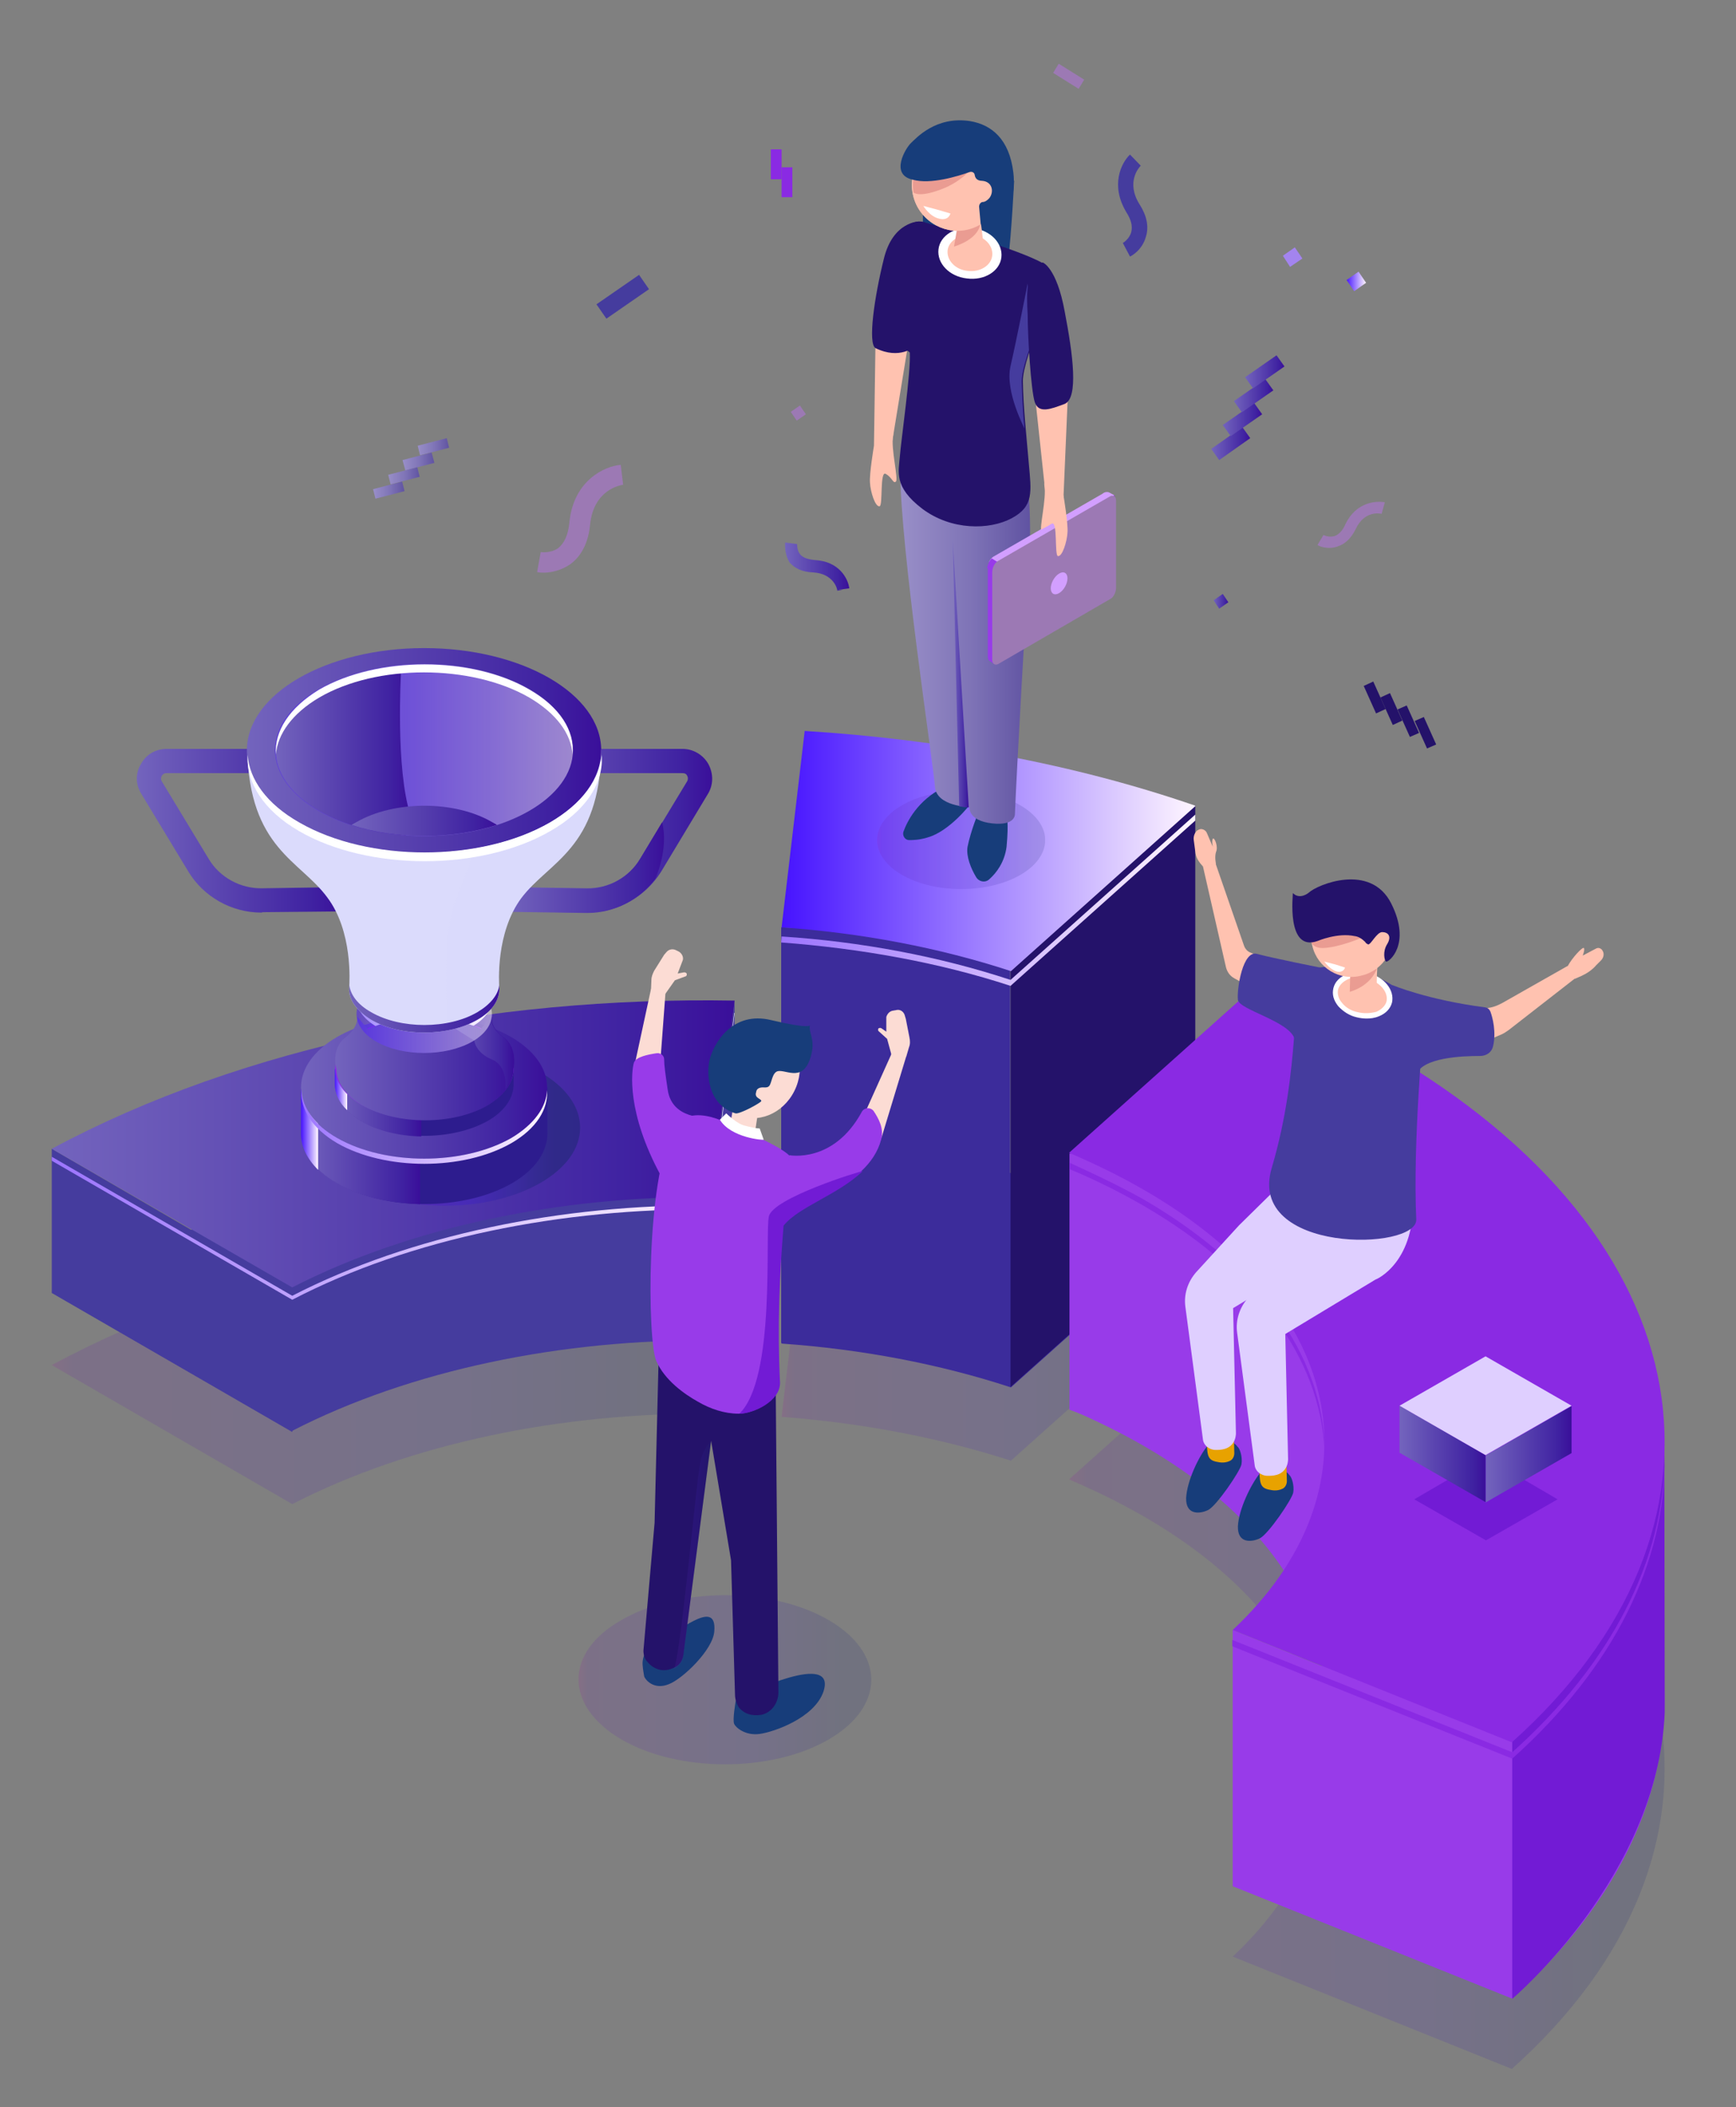 <svg width="436" height="529" viewBox="0 0 436 529" fill="none" xmlns="http://www.w3.org/2000/svg">
<rect x="0" y="0" width="436" height="529" fill="#808080" stroke="none"/>
<g clip-path="url(#clip0)">
<path opacity="0.16" d="M196.3 355.7L202.1 306.4C236.2 308.5 269.9 314.7 300.3 325.2L253.9 366.7C235.9 360.9 216.3 357.2 196.3 355.7Z" fill="url(#paint0_linear)"/>
<path d="M196.3 337.3L202.1 288C236.2 290.1 269.9 296.3 300.3 306.8L253.9 348.3C235.9 342.4 216.3 338.7 196.3 337.3Z" fill="#3C2C9B"/>
<path d="M196.3 232.8L252.7 235.3L253.7 243.7V348.1L209.8 331.6L196.2 337.2V232.8H196.3Z" fill="#3C2C9B"/>
<path d="M300.2 202.1V306.7L253.8 348.2V243.8L300.2 202.1Z" fill="#24126A"/>
<path d="M196.3 232.8L202.1 183.5C236.2 185.6 269.9 191.8 300.3 202.3L253.9 243.8C235.9 237.9 216.3 234.2 196.3 232.8Z" fill="url(#paint1_linear)"/>
<path d="M253.8 246C235.9 240.1 216.3 236.4 196.3 235.1L196.2 236.6C216.1 238.1 235.8 241.6 253.8 247.5L300.2 206C300.2 205.7 300.2 205 300.2 204.5L253.8 246Z" fill="url(#paint2_linear)"/>
<path opacity="0.16" d="M178.7 354.9C141 354.6 103.2 362.3 73.4 377.6L13 342.7C61.2 316.8 123.1 304.4 184.5 305.5L178.7 354.9Z" fill="url(#paint3_linear)"/>
<path d="M178.7 336.5C141 336.2 103.2 343.9 73.4 359.2L13 324.4C61.2 298.5 123.1 286.1 184.5 287.2L178.7 336.5Z" fill="#453C9E"/>
<path d="M178.7 336.5V300.5L184.5 251.3V287.3L178.7 336.5Z" fill="#453C9E"/>
<path d="M73.4 323.4L140.8 262.8L178.8 300.5V336.5L80.9 335.9L73.5 359.4V323.4H73.4Z" fill="#453C9E"/>
<path d="M13 288.4V324.6L73.4 359.5V323.5L13 288.4Z" fill="#453C9E"/>
<path d="M178.7 300.5C141 300.2 103.2 307.9 73.4 323.2L13 288.4C61.2 262.5 123.1 250.1 184.5 251.2L178.7 300.5Z" fill="url(#paint4_linear)"/>
<path d="M178.7 302.6C141 302.3 103.2 310 73.4 325.3L13 290.4C13 290.7 13 291.1 13 291.4L73.4 326.3C103.2 310.8 141.1 303.3 178.7 303.6L184.5 254.3H184.4L178.7 302.6Z" fill="url(#paint5_linear)"/>
<path opacity="0.16" d="M309.6 491.2C346.5 456.6 339.1 410.5 287.1 380.6C281.2 377.2 275 374.2 268.5 371.4L314.9 329.9C326.4 334.5 337.4 339.8 347.5 345.7C429.2 392.8 440 465.5 379.7 519.4L309.6 491.2Z" fill="url(#paint6_linear)"/>
<path d="M309.6 473.5C346.5 438.9 339.1 392.8 287.1 362.9C281.2 359.5 275 356.5 268.5 353.7L314.9 312.2C326.4 316.8 337.4 322.1 347.5 328C429.2 375.1 440 447.8 379.7 501.7L309.6 473.5Z" fill="#983BE9"/>
<path d="M268.6 289.6V353.9L309.7 369.1C309.7 369.1 363 340 363 339.4C363 338.7 354 277.2 347.5 274.4C340.8 271.4 268.6 289.6 268.6 289.6Z" fill="#983BE9"/>
<path d="M309.6 473.5V409.2L379.8 437.6V501.7L309.6 473.5Z" fill="#983BE9"/>
<path d="M379.8 397.2V501.8C379.8 501.8 416.4 470.9 418.1 429.9L418 362.8L375.3 356.6L379.8 397.2Z" fill="#721BD5"/>
<path d="M309.6 409.2C346.5 374.6 339.1 328.5 287.1 298.6C281.2 295.2 275 292.2 268.5 289.4L314.9 247.9C326.4 252.5 337.4 257.8 347.5 263.7C429.2 310.8 440 383.5 379.7 437.4L309.6 409.2Z" fill="#8A2AE3"/>
<path d="M379.8 439.9L309.5 411.7C309.5 412.3 309.5 412.9 309.5 413.3L379.8 441.5C405.5 418.5 418.4 392 418.1 365.6C417.9 391.5 405 417.3 379.8 439.9Z" fill="#8A2AE3"/>
<path d="M332.7 366.1C333.3 342.6 318.2 319.1 287.2 301.1C281.7 298 274.6 294.6 268.6 291.9V293.5C275.1 296.2 281.3 299.3 287.2 302.7C317.5 320.3 332.5 343.2 332.7 366.1Z" fill="#8A2AE3"/>
<path opacity="0.69" d="M111.7 302.7C130.5 302.7 145.7 293.9 145.7 283.1C145.7 272.2 130.5 263.5 111.7 263.5C92.9 263.5 77.7 272.3 77.7 283.1C77.7 293.9 92.9 302.7 111.7 302.7Z" fill="url(#paint7_linear)"/>
<path d="M137.5 273H130.1C129.5 272.7 129.1 272.3 128.5 272C116.4 265.1 96.9 265.1 84.8 272C84.1 272.4 83.3 272.9 82.7 273.3H75.8V284.5C75.8 289.1 78.8 293.7 84.8 297.1C96.9 304 116.4 304 128.5 297.1C134.6 293.6 137.5 289 137.5 284.5V273V273Z" fill="#2D1C8E"/>
<path d="M105.5 266.8C98 266.9 90.4 268.7 84.7 272C84 272.4 83.2 272.9 82.6 273.3H75.7V284.5C75.7 289.1 78.7 293.7 84.7 297.1C90.5 300.5 98 302.1 105.5 302.3V266.8V266.8Z" fill="url(#paint8_linear)"/>
<path d="M79.9 273.5H75.6V284.7C75.6 287.8 77.1 290.9 79.9 293.7V273.5Z" fill="url(#paint9_linear)"/>
<path d="M106.5 290.9C123.6 290.9 137.4 282.9 137.4 273C137.4 263.1 123.6 255.1 106.5 255.1C89.4 255.1 75.6 263.1 75.6 273C75.6 282.9 89.5 290.9 106.5 290.9Z" fill="url(#paint10_linear)"/>
<path d="M128.4 285.7C116.3 292.6 96.8 292.6 84.7 285.7C78.9 282.4 76 278.2 75.7 273.7C75.4 278.4 78.4 283.3 84.7 287C96.8 293.9 116.3 293.9 128.4 287C134.8 283.3 137.7 278.4 137.4 273.7C137.2 278 134.1 282.3 128.4 285.7Z" fill="url(#paint11_linear)"/>
<path d="M129 268.1H123.7C123.3 267.8 123 267.5 122.5 267.4C113.8 262.4 99.6 262.4 90.7 267.4C90.1 267.7 89.7 268 89.2 268.4H84.2V272.2C84.2 275.5 86.4 278.8 90.7 281.4C99.4 286.4 113.6 286.4 122.5 281.4C126.9 278.9 129 275.5 129 272.2V268.1Z" fill="#2D1C8E"/>
<path d="M105.8 263.7C100.3 263.8 94.9 265 90.7 267.5C90.1 267.8 89.7 268.1 89.2 268.5H84.2V272.3C84.2 275.6 86.4 278.9 90.7 281.5C94.8 283.9 100.3 285.2 105.8 285.3V263.7Z" fill="url(#paint12_linear)"/>
<path d="M87.2 268.4H84.1V272.2C84.1 274.4 85.1 276.8 87.2 278.7V268.4Z" fill="url(#paint13_linear)"/>
<path d="M122.5 277.3C113.8 282.3 99.6 282.3 90.7 277.3C82 272.3 82 264 90.7 259C99.4 254 113.6 254 122.5 259C131.2 264 131.2 272.3 122.5 277.3Z" fill="#8A2AE3"/>
<path d="M65.6 229.1C58.1 229.1 51.1 225.1 47.3 218.8L35.5 199.3C34 196.9 34 194.1 35.4 191.8C36.7 189.4 39.1 188 41.9 188H65V194.1H41.8C41.1 194.1 40.8 194.5 40.6 194.8C40.5 195.1 40.3 195.5 40.6 196.1L52.4 215.6C55.2 220.3 60.4 223.1 65.8 223L86 222.7L86.1 228.8L66 229C65.7 229.1 65.7 229.1 65.6 229.1Z" fill="url(#paint14_linear)"/>
<path d="M147.6 229.1C147.5 229.1 147.5 229.1 147.3 229.1L127.1 228.8L127.2 222.7L147.4 223C152.9 223.1 158 220.2 160.8 215.6L172.6 196.1C172.9 195.5 172.7 194.9 172.6 194.8C172.5 194.5 172.2 194.1 171.4 194.1H148.2V188H171.4C174.1 188 176.6 189.5 177.9 191.8C179.2 194.2 179.2 197 177.8 199.3L166 218.9C162 225.2 155.1 229.1 147.6 229.1Z" fill="url(#paint15_linear)"/>
<path d="M166.3 206.4L160.7 215.7C157.9 220.4 152.7 223.2 147.3 223.1L127.1 222.8L127 228.9L147.2 229.2C147.3 229.2 147.3 229.2 147.5 229.2C154.3 229.2 160.6 225.9 164.6 220.6C167.4 213.8 166.9 208.8 166.3 206.4Z" fill="url(#paint16_linear)"/>
<path d="M94.5 257.7C101.1 261.5 111.9 261.5 118.6 257.7C125.2 253.9 125.2 247.7 118.6 243.8C112 240 101.2 240 94.5 243.8C87.9 247.6 87.9 253.8 94.5 257.7Z" fill="white"/>
<path d="M86.7 260.5C90.2 257.8 89.7 255.2 89.7 255.2L92.4 258.4C100.7 254.4 112.6 254.4 120.9 258.4L123.6 255.2C123.6 255.2 122.9 257.9 126.6 260.5C130.1 263.2 129 268.3 129 268.3C129 271.6 126.8 274.9 122.5 277.5C113.8 282.5 99.8 282.5 91 277.5C86.7 275 84.5 271.7 84.5 268.3C84.3 268.3 83.2 263.1 86.7 260.5Z" fill="url(#paint17_linear)"/>
<path d="M119.1 261.2C119.1 261.2 112.6 257.4 112.6 256.6C112.6 256.5 112.7 256.3 112.9 256C115.7 256.4 118.4 257.3 120.7 258.4L123.4 255.1C123.4 255.1 122.7 257.8 126.4 260.4C129.9 263.1 128.8 268.2 128.8 268.2C128.8 270 128.1 271.7 126.9 273.5C126.9 273.1 127.6 267.7 123.6 266C119.4 264.3 119.1 261.2 119.1 261.2Z" fill="url(#paint18_linear)"/>
<path opacity="0.5" d="M94.5 261.5C101.1 265.3 111.9 265.3 118.6 261.5C125.2 257.7 125.2 251.5 118.6 247.6C112 243.8 101.2 243.8 94.5 247.6C87.9 251.4 87.9 257.7 94.5 261.5Z" fill="url(#paint19_linear)"/>
<path d="M151 188.4C150.6 213.2 137.9 216.2 130.9 225.5C124.5 234.2 125.3 246.6 125.4 248.2V248.3C125.4 251.1 123.6 253.9 119.9 256C112.5 260.3 100.5 260.3 93.2 256C89.8 253.9 87.9 251.4 87.7 248.8V248.2V248C87.8 246.4 88.6 233.8 82.2 225.3C75.4 216 62.6 213 62.1 188.2H151V188.4Z" fill="#DBDBFC"/>
<path opacity="0.5" d="M118.5 215.3C118.5 215.3 117.5 218.3 114.2 226.7C110.9 235.1 112.4 256.5 112.4 256.5L117.9 256.9C118.5 256.6 119.2 256.3 119.8 256C123.5 253.9 125.3 251.1 125.3 248.3V248.2C125.2 246.6 124.4 234 130.8 225.5C137.6 216.2 150.4 213.2 150.9 188.4H146L118.5 215.3Z" fill="#DBDBFC"/>
<path d="M106.5 214.1C131.1 214.1 151 202.6 151 188.4C151 174.2 131.1 162.7 106.5 162.7C82 162.7 62 174.2 62 188.4C62 202.6 82 214.1 106.5 214.1Z" fill="url(#paint20_linear)"/>
<path d="M75.2 206.5C92.6 216.5 120.7 216.5 138.1 206.5C146.2 201.8 150.7 195.7 151.1 189.5C151.7 196.4 147.3 203.5 138.1 208.7C120.7 218.7 92.6 218.7 75.2 208.7C66 203.4 61.8 196.3 62.2 189.5C62.6 195.6 66.9 201.8 75.2 206.5Z" fill="white"/>
<path opacity="0.5" d="M106.5 209.9C127.1 209.9 143.9 200.2 143.9 188.3C143.9 176.4 127.2 166.7 106.5 166.7C85.9 166.7 69.1 176.4 69.1 188.3C69.1 200.3 85.9 209.9 106.5 209.9Z" fill="url(#paint21_linear)"/>
<path d="M80.2 203.6C86.3 207.1 93.9 209.2 101.9 209.7C103.1 208.1 103.7 206.4 103.1 204.7C99.3 193 100.7 169.1 100.7 169.1L93.6 168.2C88.7 169.2 84 170.9 80.2 173.2C65.6 181.6 65.6 195.2 80.2 203.6Z" fill="url(#paint22_linear)"/>
<path d="M132.9 175.1C118.3 166.7 94.6 166.7 80.2 175.1C73.4 179.1 69.7 184.3 69.3 189.4C68.9 183.6 72.6 177.7 80.2 173.1C94.8 164.7 118.5 164.7 132.9 173.1C140.6 177.5 144.3 183.4 143.8 189.4C143.4 184.1 139.7 179.1 132.9 175.1Z" fill="white"/>
<path d="M124.8 207.1C113.4 210.8 99.5 210.8 88.3 207.1C88.7 206.8 89 206.7 89.5 206.4C99 200.9 114.2 200.9 123.6 206.4C124.1 206.7 124.4 206.8 124.8 207.1Z" fill="url(#paint23_linear)"/>
<path d="M87.7 248.2C87.7 248.1 87.7 247.6 87.7 247.2C88 249.7 89.8 252.2 93.2 254.1C100.6 258.4 112.6 258.4 119.9 254.1C123.1 252.2 125.1 249.8 125.4 247.3C125.4 247.7 125.4 248 125.4 248.2V248.3C125.4 251.1 123.6 253.9 119.9 256C112.5 260.3 100.5 260.3 93.2 256C89.8 253.9 87.9 251.4 87.7 248.8V248.2C87.7 248.3 87.7 248.2 87.7 248.2Z" fill="url(#paint24_linear)"/>
<path opacity="0.16" d="M241.4 223.2C253.1 223.2 262.5 217.7 262.5 210.9C262.5 204.1 253 198.6 241.4 198.6C229.7 198.6 220.3 204.1 220.3 210.9C220.3 217.7 229.7 223.2 241.4 223.2Z" fill="url(#paint25_linear)"/>
<path d="M254.7 45.4C254.7 45.4 254.1 58 253.1 66.4C252.2 74.8 231.8 59.9 231.8 59.9V50.3L254.7 45.4Z" fill="#173D7A"/>
<path d="M243.9 201.5C243.6 202.2 238.3 208.7 233.1 210.2C230.9 210.9 229.3 210.9 228.2 210.9C227.2 210.8 226.6 209.7 226.9 208.8C227.8 206.3 230.4 201 236.9 197.7C246 193.2 243.9 201.5 243.9 201.5Z" fill="#173D7A"/>
<path d="M245.7 204C245.7 204 243.8 208.6 243 212.6C242.6 215 243.9 218.1 245.1 220.1C245.8 221.4 247.5 221.7 248.5 220.7C250.3 219.1 252.3 216.4 252.8 212.6C253.4 206.1 252.8 204.9 252.8 204.9L245.7 204Z" fill="#173D7A"/>
<path d="M258.4 124.7C258.4 124.7 259.1 133 258.4 142.1C257.7 151.3 255.3 194.1 254.9 204.3C254.9 204.3 255.2 207.4 249.1 206.7C243 206 243.5 202.6 243.5 202.6C243.5 202.6 235.1 202.5 234.8 197.4C234.5 192.4 226.1 137.7 226.1 118.1L258.4 124.7Z" fill="url(#paint26_linear)"/>
<path d="M228.8 82L223.9 112L219.5 111.9L219.9 84.6L228.8 82Z" fill="#FFC2B0"/>
<path d="M230.9 55.6C230.9 55.6 224.3 55.5 222 64.9C219.6 74.5 217.9 86.3 219.9 87.4C226 90.4 229.7 87 229.7 87L230.9 55.6Z" fill="#24126A"/>
<path d="M229 56C230.2 55.6 231.4 55.4 232.5 55.9C238.1 57.5 259.2 63.7 262.8 66.7C266.8 70.1 256.7 89.4 256.9 95.8C257 102.2 257.8 109.5 258.4 116.5C259 123.4 259.7 127.1 254.1 130.1C248.5 133.1 238.9 133.2 231.6 127.7C224.4 122.2 225.7 118.4 226 114.6C226.3 110.6 228.8 93.3 228.5 88.5C228.5 88.5 226 86.6 224.1 83.5C222.2 80.3 225.6 74.3 226.9 70.6C228.2 66.8 226.2 62.3 226.6 59.2C226.8 57.3 227.8 56.5 229 56Z" fill="#24126A"/>
<path d="M251.5 64.6C251.9 61.1 248.8 57.8 244.4 57.3C240 56.7 236.1 59.1 235.7 62.6C235.3 66.1 238.4 69.4 242.8 69.9C247.2 70.5 251.1 68.1 251.5 64.6Z" fill="white"/>
<path d="M238 62.8C237.7 65.3 239.9 67.7 243 68C246.1 68.4 248.9 66.7 249.2 64.2C249.5 61.7 247.3 59.3 244.2 59C241.1 58.7 238.3 60.4 238 62.8Z" fill="#FFC2B0"/>
<path d="M241.1 54.7C241.1 54.7 244.9 51.6 245.7 53.2C246.4 54.8 247 61.6 247 61.6L239.5 63.7L240.7 56.8C240.6 56.8 239 55.4 241.1 54.7Z" fill="#FFC2B0"/>
<path d="M245.8 56.6C251.4 53.7 253.5 46.8 250.5 41.2C247.6 35.6 240.7 33.5 235.1 36.5C229.5 39.4 227.4 46.3 230.4 51.9C233.4 57.4 240.3 59.6 245.8 56.6Z" fill="#FFC2B0"/>
<path d="M246.1 55.1C246.1 55.4 246.2 55.8 246.2 56.3C245.5 60.3 239.6 61.9 239.6 61.9L240.5 56.7C240.5 56.7 239.8 56.1 240.1 55.5C242.4 54.7 245.4 54.1 246.1 55.1Z" fill="#EA9C92"/>
<path d="M245.8 56.6C251.4 53.7 253.5 46.8 250.5 41.2C247.6 35.6 240.7 33.5 235.1 36.5C229.5 39.4 227.4 46.3 230.4 51.9C233.4 57.4 240.3 59.6 245.8 56.6Z" fill="#FFC2B0"/>
<path d="M268.4 94.4L267.1 124.7L262.7 125.1L259.8 98L268.4 94.4Z" fill="#FFC2B0"/>
<path d="M253.8 91.9C255.3 85.4 258.1 71.2 258.1 71.2L259.3 85.4C257.8 89.7 256.6 93.5 256.6 95.7C256.7 99.4 256.9 103.5 257.3 107.7C257.5 107.7 252.3 98.4 253.8 91.9Z" fill="#453C9E"/>
<path d="M261.9 65.9C261.9 65.9 265.4 67.2 267.4 78.2C269.5 89.1 270.9 99.9 267.4 101.4C263.9 102.7 260.9 103.9 259.9 101C258.9 98 258.1 84.2 258.1 79C257.8 73.9 257.6 66.9 261.9 65.9Z" fill="#24126A"/>
<path d="M243.3 202.7C243.3 202.7 242.3 202.7 240.9 202.4L239.3 135.9L243.3 202.7Z" fill="url(#paint27_linear)"/>
<path d="M249.8 166.8L252.2 163.7L277 149.4C277.7 149 278.5 147.8 278.5 146.6V126.4L280 124.5L278.7 123.8C278.4 123.7 278.1 123.7 277.7 123.8L249.6 140C248.9 140.4 248.1 141.6 248.1 142.8V164.8C248.1 165.4 248.2 165.8 248.7 166L249.8 166.8Z" fill="#983BE9"/>
<path d="M266.9 155.1L268.7 154.1L278.3 137.3V126.2L279.8 124.3L278.5 123.6C278.2 123.5 277.9 123.5 277.5 123.6L249.4 139.8C249 140.1 248.7 140.5 248.4 141L266.9 155.1Z" fill="#D29FFF"/>
<path d="M279 125.3L279.6 124.4L278.3 123.7C278 123.6 277.7 123.6 277.3 123.7L276.9 124L279 125.3Z" fill="#D29FFF"/>
<path d="M249.1 140.2C248.5 140.6 248.1 141.7 247.9 142.6L250.7 144.2L252 142L249.1 140.2Z" fill="#983BE9"/>
<path d="M250.7 140.8L278.8 124.6C279.5 124.2 280.3 124.6 280.3 125.6V147.6C280.3 148.6 279.7 150 278.8 150.4L250.7 166.7C250 167.1 249.2 166.7 249.2 165.7V143.7C249.2 142.4 249.9 141.2 250.7 140.8Z" fill="#9C79B4"/>
<path d="M268.1 145.2C268.1 146.5 267.2 148.2 266 148.9C264.8 149.6 263.9 149 263.9 147.7C263.9 146.4 264.8 144.7 266 144C267.1 143.3 268.1 143.8 268.1 145.2Z" fill="#D29FFF"/>
<path d="M267.1 124.4C267.1 124.4 268.3 131.5 268.1 133.7C268 135.9 266.8 139.8 265.7 139.6C264.8 139.5 265.7 130.4 264.1 131.5C262.5 132.4 262.3 134 261.6 133.4C260.9 132.8 262.9 125.1 262.3 121.9C261.8 118.4 267.1 124.4 267.1 124.4Z" fill="#FFC2B0"/>
<path d="M219.5 111.9C219.5 111.9 218.3 119 218.5 121.2C218.6 123.4 219.8 127.3 220.9 127.1C221.8 127 220.9 117.9 222.5 119C224.1 119.9 224.3 121.5 225 120.9C225.7 120.3 223.7 112.6 224.3 109.4C224.8 105.8 219.5 111.9 219.5 111.9Z" fill="#FFC2B0"/>
<path d="M236.2 47.6C230.6 49.7 229.4 48.3 229.4 48.3C229.4 48 229.3 47.6 229.3 47.3C229.2 46.1 229.3 44.8 229.7 43.8L244.5 41.9C244.3 41.7 242 45.5 236.2 47.6Z" fill="#EA9C92"/>
<path d="M228.8 35.9C230.1 34.7 235 29.1 243.6 30.4C249.1 31.3 253.5 35 254.5 43.3C255.2 48.9 253.2 54.5 249.3 58.7C249.2 58.6 248.9 58.6 248.7 58.4C246.5 56.9 246.3 56.2 246.3 56.2L245.9 51.9C245.9 51.3 246.3 50.7 246.9 50.7C247.3 50.7 247.9 50.4 248.5 49.7C249.7 48.1 249.2 45.6 246.7 45.4C245.4 45.4 244.9 44.7 244.8 43.9C244.7 43.3 244.1 43 243.5 43.2C240.7 44.2 233.7 46.4 229.2 45.1C223.4 43.8 227.5 37.1 228.8 35.9Z" fill="#173D7A"/>
<path d="M235.3 52.6L231.9 51.7C231.9 51.7 233.5 54.4 235.9 54.9C238.3 55.5 238.7 53.6 238.7 53.6L235.3 52.6Z" fill="white"/>
<path d="M261.2 133.1L264.2 131.5L263.2 133.3L261.7 133.9L261.2 133.1Z" fill="#D29FFF"/>
<path d="M322.2 369C322.2 369 318.7 367.2 316.4 369.9C314.2 372.6 311.1 378.9 310.9 383.2C310.8 387.5 314.3 387.2 316.4 386.2C318.5 385.2 324.5 376.4 324.8 374.7C325.1 372.9 324.4 370.7 323.8 370.3C323.4 369.6 322.2 369 322.2 369Z" fill="#173D7A"/>
<path d="M323.1 368.1L323.2 371.8C323.2 372.5 322.9 373.3 322.2 373.7C321.6 374 320.7 374.3 319.4 374.1C316.7 373.7 316.4 372.9 316.3 369.2C316.1 365.6 323.1 368.1 323.1 368.1Z" fill="#E8A200"/>
<path d="M309.2 361.9C309.2 361.9 305.7 360.1 303.4 362.8C301.1 365.5 298.1 371.8 297.9 376.1C297.8 380.4 301.3 380.1 303.4 379.1C305.5 378.1 311.5 369.3 311.8 367.6C312.1 365.8 311.4 363.6 310.8 363.2C310.4 362.5 309.2 361.9 309.2 361.9Z" fill="#173D7A"/>
<path d="M309.9 361.1L310 364.8C310 365.5 309.7 366.3 309 366.7C308.4 367 307.5 367.3 306.2 367.1C303.5 366.7 303.2 365.9 303.1 362.2C303 358.5 309.9 361.1 309.9 361.1Z" fill="#E8A200"/>
<path d="M341.8 293.3C340.8 276.2 323.2 295.8 323.2 295.8L311.2 307.6L300.4 319.4C298.3 321.8 297.3 324.9 297.7 328L302.1 361.2C302.2 362.8 303.7 364 305.3 364C305.7 364 306.3 364 306.9 363.9C310.7 363.3 310.4 359.6 310.4 359.6L309.7 328.4L332.4 314.7C332.5 314.8 342.9 310.4 341.8 293.3Z" fill="#DFCFFF"/>
<path d="M354.8 299.8C353.8 282.7 336.2 302.3 336.2 302.3L324.2 314.1L313.4 325.9C311.3 328.3 310.3 331.4 310.7 334.5L315.1 367.7C315.2 369.3 316.7 370.5 318.4 370.5C318.8 370.5 319.4 370.5 320 370.4C323.8 369.8 323.5 366.1 323.5 366.1L322.8 334.9L345.5 321.2C345.5 321.3 355.9 316.9 354.8 299.8Z" fill="#DFCFFF"/>
<path d="M344.5 244.7C357.8 250.2 357.5 258.1 357.5 258.1C357.5 258.1 354.8 286.9 355.7 306.1C356.1 314.1 313 314.8 319.4 293.2C326.9 267.9 324.1 247.4 327.7 244.3C331.3 241.3 341.1 243.2 344.5 244.7Z" fill="#453C9E"/>
<path d="M348.8 251.6C348.1 254.3 344.5 255.7 341 254.9C337.3 254 334.9 251.1 335.7 248.3C336.4 245.6 340 244.2 343.5 245C347 246 349.4 248.9 348.8 251.6Z" fill="#FFC2B0"/>
<path d="M343.2 255.7C342.5 255.7 341.6 255.6 340.8 255.4C338.9 255 337.3 253.9 336.1 252.6C334.9 251.1 334.5 249.6 334.9 248C335.3 246.5 336.4 245.3 338.2 244.6C339.8 244 341.7 243.9 343.7 244.3C347.7 245.3 350.3 248.6 349.6 251.7C349.2 253.2 348.1 254.4 346.4 255.1C345.2 255.6 344.2 255.7 343.2 255.7ZM341.1 245.4C340.2 245.4 339.3 245.5 338.6 245.8C337.3 246.4 336.4 247.3 336.1 248.3C335.8 249.3 336.1 250.7 337 251.7C337.9 252.9 339.4 253.8 341 254.1C342.6 254.5 344.2 254.4 345.7 254C347 253.4 347.9 252.5 348.2 251.5C348.8 249.1 346.6 246.5 343.3 245.7C342.4 245.4 341.8 245.4 341.1 245.4Z" fill="white"/>
<path d="M339.2 244.1C339.2 244.1 339.3 244.7 339.1 248.8C339.1 250.1 343.7 251.3 344.9 250.1C346.1 248.9 345.6 247.6 345.9 243.2C346.1 238.7 339.2 244.1 339.2 244.1Z" fill="#FFC2B0"/>
<path d="M345.8 243.2C345.8 243.2 344.6 247.3 339 249L339.1 245.2L345.8 243.2Z" fill="#EA9C92"/>
<path d="M349.4 232.5C350.9 238 347.5 243.6 342 244.9C336.5 246.4 330.9 243 329.6 237.5C328.1 232 331.5 226.4 337 225.1C342.4 223.8 347.9 227.1 349.4 232.5Z" fill="#FFC2B0"/>
<path d="M341.8 235.5C341.8 235.5 336.2 237.9 332.2 238C328.4 238 329.1 234.7 329.1 234.7L340.6 233.1L341.8 235.5Z" fill="#EA9C92"/>
<path d="M331 236.2C331 236.2 335.9 234.1 340.2 235C341.2 235.1 342.1 235.7 342.9 236.5C343 236.8 343.3 236.9 343.6 237.1C344.3 237.2 345.7 234.1 347.1 234C348.6 234 349.6 235 348.4 237C347.2 238.9 347.7 241.1 348.1 241.4C348.7 241.7 354.6 237.1 349.4 226.8C344.2 216.5 330.8 222.1 328.7 224.1C328.7 224.1 326.5 226 324.7 224.2C324.8 224.3 322.9 239.2 331 236.2Z" fill="#24126A"/>
<path d="M321.3 242.3L314.2 239.2C313.3 238.9 312.7 238.2 312.4 237.3L305.3 216.8L302.1 217.4L307.9 242.8C308.2 244 308.9 245 310 245.6L322 252.2L321.3 242.3Z" fill="#FFC2B0"/>
<path d="M395.6 245.7L397.2 245C398.5 244.4 399.9 243.5 400.9 242.3L402.1 241.1C402.7 240.5 403 239.5 402.5 238.7C402.2 238.1 401.5 237.8 400.9 238.1L397.5 239.9C397.5 239.9 398.1 238.4 397.8 238C397.5 237.6 394.8 240.5 393.7 242.6C392.5 244.7 395.6 245.7 395.6 245.7Z" fill="#FFC2B0"/>
<path d="M367.1 253.8L373.2 253.1C374.7 253 376 252.5 377.3 251.8L393.7 242.5L395.6 245.6L378.9 258.6C378.3 259 377.9 259.3 377.3 259.6L367.3 263.9L367.1 253.8Z" fill="#FFC2B0"/>
<path d="M302.1 217.5L301.5 216.8C300.8 215.9 300.3 215 300.2 213.8L299.8 210.8C299.7 209.9 300.1 208.9 300.8 208.4C300.8 208.4 300.8 208.4 300.9 208.4C301.6 207.8 302.8 208.3 303.1 209.1L304.6 212.6C304.6 212.6 304.2 210.8 304.7 210.5C305.1 210.4 306 212.6 305.4 213.9C305 215.2 305.4 216.9 305.4 216.9L302.1 217.5Z" fill="#FFC2B0"/>
<path d="M335.3 242.1L332.6 241.4C332.6 241.4 333.9 243.3 335.7 243.9C337.5 244.3 337.8 242.9 337.8 242.9L335.3 242.1Z" fill="white"/>
<path d="M331.5 242.9C331.5 242.9 319.5 240.5 315.8 239.5C312.1 238.3 310.6 248.4 310.9 251C311.2 253.5 323.6 256.3 325.1 260.7C326.6 265 331.5 242.9 331.5 242.9Z" fill="#453C9E"/>
<path d="M349.7 247.3C349.7 247.3 358.4 251 373 252.9C373.6 253 374 253.3 374.3 253.9C374.9 255.5 375.8 259.1 375 262.6C374.7 264.1 373.4 265.1 371.7 265.1C367.1 265.1 357.2 265.5 355.7 269.8C353.8 275.5 349.7 247.3 349.7 247.3Z" fill="#453C9E"/>
<path d="M196.3 37.5H193.6V45H196.3V37.5Z" fill="#8A2AE3"/>
<path d="M199 42H196.3V49.5H199V42Z" fill="#8A2AE3"/>
<path d="M304.2 112.7L306.2 115.5L314 110L312 107.2L304.2 112.7Z" fill="url(#paint28_linear)"/>
<path d="M307.1 106.7L309.1 109.5L317 104L315 101.2L307.1 106.7Z" fill="url(#paint29_linear)"/>
<path d="M309.9 100.7L311.9 103.5L319.8 98L317.8 95.2L309.9 100.7Z" fill="url(#paint30_linear)"/>
<path d="M312.7 94.7L314.7 97.5L322.6 92L320.6 89.2L312.7 94.7Z" fill="url(#paint31_linear)"/>
<path d="M112.8 112.4L112.2 110L104.9 111.9L105.5 114.3L112.8 112.4Z" fill="url(#paint32_linear)"/>
<path d="M109.1 116.2L108.4 113.6L101.1 115.5L101.8 118.1L109.1 116.2Z" fill="url(#paint33_linear)"/>
<path d="M105.4 119.7L104.8 117.3L97.5 119.2L98.1 121.6L105.4 119.7Z" fill="url(#paint34_linear)"/>
<path d="M101.6 123.3L101 120.9L93.7 122.8L94.3 125.2L101.6 123.3Z" fill="url(#paint35_linear)"/>
<path d="M358.4 187.9L360.7 186.9L357.6 180L355.3 181L358.4 187.9Z" fill="#24126A"/>
<path d="M354.1 185L356.4 184L353.3 177.1L351 178.1L354.1 185Z" fill="#24126A"/>
<path d="M349.8 182L352.2 180.9L349.1 174L346.7 175.1L349.8 182Z" fill="#24126A"/>
<path d="M345.6 179.1L348 178L344.9 171.1L342.5 172.2L345.6 179.1Z" fill="#24126A"/>
<path d="M163 72.6L160.5 69L149.8 76.4L152.3 80L163 72.6Z" fill="#453C9E"/>
<path d="M270.9 22.3L272.3 20L265.9 16L264.5 18.3L270.9 22.3Z" fill="#9C79B4"/>
<path d="M308.5 151.2L307.1 149.1L304.8 150.7L306.2 152.8L308.5 151.2Z" fill="url(#paint36_linear)"/>
<path d="M343.1 71L341.2 68.2L338.2 70.3L340.1 73.1L343.1 71Z" fill="url(#paint37_linear)"/>
<path d="M327.1 64.9L325.2 62.1L322.2 64.2L324 67L327.1 64.9Z" fill="#A384EF"/>
<path d="M202.4 104L200.9 101.8L198.6 103.4L200.1 105.6L202.4 104Z" fill="#9C79B4"/>
<path d="M283.8 64.4L282 61C282 61 283.6 60.1 284.1 58.3C284.5 56.8 284.1 55.2 282.9 53.3C278.8 46.5 281.6 40.9 283.8 38.8L286.5 41.6L285.2 40.3L286.5 41.6C286.1 42 282.7 45.7 286.2 51.3C288 54.1 288.6 56.9 287.8 59.4C286.9 62.8 284.1 64.3 283.8 64.4Z" fill="#453C9E"/>
<path d="M330.9 136.8L332.4 134.3C332.4 134.3 333.6 135 335.1 134.6C336.1 134.3 337.2 133.3 337.9 131.6C340.6 126 345.6 125.7 347.8 126.1L347 129L347.3 127.5L347 129C346.6 128.9 342.7 128.1 340.5 132.8C339.3 135.2 337.8 136.6 335.9 137.2C333.3 138.1 331 137 330.9 136.8Z" fill="#9C79B4"/>
<path d="M134.9 143.6L135.8 138.6C135.8 138.6 138.2 139 140.2 137.6C141.7 136.4 142.7 134.3 143 131.2C144 120.6 151.9 117 155.9 116.7L156.5 121.7L156.2 119.2L156.5 121.7C155.8 121.8 149.1 122.9 148.2 131.7C147.8 136.1 146.1 139.5 143.3 141.6C139.4 144.3 135.3 143.8 134.9 143.6Z" fill="#9C79B4"/>
<path d="M197.2 136.2L200.2 136.6C200.2 136.6 200.1 138.1 200.9 139.1C201.6 140 202.8 140.4 204.6 140.6C210.8 140.9 213 145.3 213.3 147.7L210.3 148.1L211.8 148L210.3 148.3C210.3 147.9 209.4 144 204.2 143.7C201.5 143.6 199.6 142.7 198.3 141.2C196.9 138.9 197.2 136.4 197.2 136.2Z" fill="url(#paint38_linear)"/>
<path opacity="0.16" d="M156.1 436.7C170.4 445 193.8 445 208.1 436.7C222.4 428.4 222.4 415 208.1 406.7C193.8 398.4 170.4 398.4 156.1 406.7C141.7 414.8 141.7 428.3 156.1 436.7Z" fill="url(#paint39_linear)"/>
<path d="M164.6 412.5C162.5 413.4 161.2 415.8 161.4 418.1C161.5 419.3 161.7 420.3 161.8 420.9C162.4 422.2 164.6 424.2 168 422.8C171.4 421.5 179.1 414.2 179.4 409.5C180.1 400.8 170 410.2 164.6 412.5Z" fill="#173D7A"/>
<path d="M184.8 426.9C184.8 426.9 183.9 431.9 184.4 432.8C184.8 433.7 187.2 435.8 190.8 435.3C194.4 434.8 204.5 431.3 206.8 424.7C210.3 414.2 187.2 425.4 187.2 425.4L184.8 426.9Z" fill="#173D7A"/>
<path d="M194.8 346.3L195.5 425C195.4 427.8 193.6 430 191.2 430.5C190.9 430.5 190.6 430.6 190.3 430.6C187.8 430.7 186.5 429.7 185.6 428.7C185 427.8 184.6 426.6 184.6 425.4L183.6 391.7L178.6 361.7L171.7 414.9C171.6 416.4 171 417.7 169.8 418.4C169.1 418.8 168 419.3 166.7 419.3C164.8 419.3 163.3 418.1 162.6 417.2C161.9 416.5 161.6 415.4 161.6 414.4L164.4 382.3L165.4 341.5L194.8 346.3Z" fill="#24126A"/>
<path d="M184.5 275.8L183.3 283C183.3 283 183.3 285.5 186 286.1C188.8 286.8 189.5 285.1 189.5 285.1L190.7 277L184.5 275.8Z" fill="#FCDCD4"/>
<path d="M199.5 273.9C202.4 268.1 200.6 261.4 195.5 258.8C190.4 256.2 183.9 258.8 181 264.6C178.1 270.4 179.9 277.1 185 279.7C190.1 282.3 196.6 279.7 199.5 273.9Z" fill="#FCDCD4"/>
<path d="M184.9 283.2C184.8 283.1 173.4 275.8 169.1 283.5C162.2 296.1 162.6 336.4 164.8 341.6C166.9 346.5 171.9 350 175.3 351.9C178.4 353.7 181.9 354.9 185.5 354.9C189 354.9 195.8 351.8 195.7 347.1C194.5 325.7 196.4 307.7 198.2 290.1C198.2 290 196 287.6 184.9 283.2Z" fill="#983BE9"/>
<path opacity="0.16" d="M178.6 361.9L171.7 415.1C171.6 416.6 171 417.9 169.8 418.6C169.7 418.7 169.4 418.9 169.2 418.9C170.7 417.9 174.8 373.1 175.7 368.2C176.4 363.3 178.6 361.9 178.6 361.9Z" fill="url(#paint40_linear)"/>
<path d="M221.4 285.6L227.6 265.2L224.2 263.9L217 279.9L221.4 285.6Z" fill="#FCDCD4"/>
<path d="M158.9 269.6L163.5 248.3L167.2 248.4L165.9 265.8L158.9 269.6Z" fill="#FCDCD4"/>
<path d="M198.2 290C198.2 290 209.3 292.2 216.4 279.2C217 278 218.6 277.9 219.4 278.9C220.6 280.7 222.1 283.3 221.3 286.1C217.9 298.8 199.1 301.6 195.7 308.8C192.3 316.4 198.2 290 198.2 290Z" fill="#983BE9"/>
<path d="M177.7 280.5C177.7 280.5 168.8 281.2 167.7 273.6C167.1 269.6 166.8 267.4 166.8 265.9C166.8 265 165.9 264.3 165 264.4C162.9 264.7 159.7 265.3 159.2 266.8C158.6 268.9 157.3 279.2 166 295.2C171.7 305.5 177.7 280.5 177.7 280.5Z" fill="#983BE9"/>
<path d="M163.5 248.5L163.6 246.1C163.6 245.2 163.9 244.5 164.3 243.7L166.8 239.7L167.4 239C168 238.3 169 238.1 169.9 238.6L170.5 238.9C171.2 239.3 171.7 240.2 171.5 241L170.2 244.4L171.8 244.1C172.1 244.1 172.4 244.2 172.5 244.5C172.5 244.8 172.4 245.1 172.2 245.1L169.5 246.1L167.1 249.5L163.5 248.5Z" fill="#FCDCD4"/>
<path d="M227.6 265.3L228.3 262.9C228.6 262.2 228.6 261.3 228.4 260.4L227.5 255.8L227.2 254.8C226.9 253.9 226 253.3 225 253.6L224.4 253.7C223.5 253.8 222.9 254.4 222.6 255.3V259L221.3 258.1C221 258 220.7 258.1 220.6 258.2C220.5 258.5 220.5 258.8 220.7 258.9L222.8 260.8L224 265.2L227.6 265.3Z" fill="#FCDCD4"/>
<path d="M193.1 305.4C192.1 310 194.9 346 185.7 354.9C189.2 354.9 196 351.8 195.9 347.1C195.2 332.8 195.8 319.9 196.8 307.7C200.5 303 210.4 300 216.7 294C216 294 194 300.8 193.1 305.4Z" fill="#721BD5"/>
<path d="M180.8 281.1L182.4 279.5C182.4 279.5 185.1 282.2 187.1 282.6C187.1 282.6 189.6 283.3 190.8 283.3L191.8 286.1C191.9 286.3 183.6 285.7 180.8 281.1Z" fill="white"/>
<path d="M192 273C192.4 273 192.9 273 193.2 272.6C193.8 272 193.9 269.2 195.4 268.9C197.6 268.5 202 272 203.8 264.6C204.7 260.8 203.1 259.4 203.4 257.4C203.4 257.4 203.4 258.4 193.7 256.1C183.9 253.7 179.2 262 178.2 266.1C177.3 270.2 178.1 277.5 184.7 279.5C185.7 279.8 191.2 276.8 191.2 276.4C191.2 275.8 189.4 275.7 189.9 274.2C190 273.2 190.9 272.9 192 273Z" fill="#173D7A"/>
<path d="M391.2 376.4L373.2 365.9L355.2 376.4L373.2 386.7L391.2 376.4Z" fill="#721BD5"/>
<path d="M373.1 377.2V365.4L394.7 353V364.8L373.1 377.2Z" fill="url(#paint41_linear)"/>
<path d="M373.1 365.3L351.5 352.9V364.7L373.1 377.1V365.3Z" fill="url(#paint42_linear)"/>
<path d="M394.7 352.9L373.1 340.5L351.5 352.9L373.1 365.3L394.7 352.9Z" fill="#DFCFFF"/>
</g>
<defs>
<linearGradient id="paint0_linear" x1="196.319" y1="336.533" x2="300.314" y2="336.533" gradientUnits="userSpaceOnUse">
<stop stop-color="#9F19AB"/>
<stop offset="0.03" stop-color="#6B22AC"/>
<stop offset="0.591" stop-color="#4427BD"/>
<stop offset="0.904" stop-color="#26297D"/>
</linearGradient>
<linearGradient id="paint1_linear" x1="196.319" y1="213.63" x2="300.314" y2="213.63" gradientUnits="userSpaceOnUse">
<stop stop-color="#4613FF"/>
<stop offset="1" stop-color="#FFF6FF"/>
</linearGradient>
<linearGradient id="paint2_linear" x1="196.173" y1="225.965" x2="300.167" y2="225.965" gradientUnits="userSpaceOnUse">
<stop stop-color="#9C74FF"/>
<stop offset="1" stop-color="#FFF6FF"/>
</linearGradient>
<linearGradient id="paint3_linear" x1="13" y1="341.526" x2="184.502" y2="341.526" gradientUnits="userSpaceOnUse">
<stop stop-color="#9F19AB"/>
<stop offset="0.03" stop-color="#6B22AC"/>
<stop offset="0.591" stop-color="#4427BD"/>
<stop offset="0.904" stop-color="#26297D"/>
</linearGradient>
<linearGradient id="paint4_linear" x1="13" y1="287.165" x2="184.502" y2="287.165" gradientUnits="userSpaceOnUse">
<stop stop-color="#7364BD"/>
<stop offset="0.834" stop-color="#4023A2"/>
<stop offset="0.999" stop-color="#3A0F9A"/>
</linearGradient>
<linearGradient id="paint5_linear" x1="13" y1="290.297" x2="184.502" y2="290.297" gradientUnits="userSpaceOnUse">
<stop stop-color="#9C74FF"/>
<stop offset="1" stop-color="#FFF6FF"/>
</linearGradient>
<linearGradient id="paint6_linear" x1="268.554" y1="424.648" x2="418.141" y2="424.648" gradientUnits="userSpaceOnUse">
<stop stop-color="#9F19AB"/>
<stop offset="0.03" stop-color="#6B22AC"/>
<stop offset="0.591" stop-color="#4427BD"/>
<stop offset="0.904" stop-color="#26297D"/>
</linearGradient>
<linearGradient id="paint7_linear" x1="77.701" y1="283.059" x2="145.652" y2="283.059" gradientUnits="userSpaceOnUse">
<stop stop-color="#9F19AB"/>
<stop offset="0.03" stop-color="#6B22AC"/>
<stop offset="0.591" stop-color="#4427BD"/>
<stop offset="0.904" stop-color="#26297D"/>
</linearGradient>
<linearGradient id="paint8_linear" x1="75.633" y1="284.536" x2="105.473" y2="284.536" gradientUnits="userSpaceOnUse">
<stop stop-color="#7364BD"/>
<stop offset="0.834" stop-color="#4023A2"/>
<stop offset="0.999" stop-color="#3A0F9A"/>
</linearGradient>
<linearGradient id="paint9_linear" x1="75.632" y1="283.576" x2="79.916" y2="283.576" gradientUnits="userSpaceOnUse">
<stop stop-color="#4613FF"/>
<stop offset="1" stop-color="#FFF6FF"/>
</linearGradient>
<linearGradient id="paint10_linear" x1="75.63" y1="273.014" x2="137.377" y2="273.014" gradientUnits="userSpaceOnUse">
<stop stop-color="#7364BD"/>
<stop offset="0.834" stop-color="#4023A2"/>
<stop offset="0.999" stop-color="#3A0F9A"/>
</linearGradient>
<linearGradient id="paint11_linear" x1="75.612" y1="283.003" x2="137.4" y2="283.003" gradientUnits="userSpaceOnUse">
<stop stop-color="#9C74FF"/>
<stop offset="1" stop-color="#FFF6FF"/>
</linearGradient>
<linearGradient id="paint12_linear" x1="84.201" y1="274.565" x2="105.768" y2="274.565" gradientUnits="userSpaceOnUse">
<stop stop-color="#7364BD"/>
<stop offset="0.834" stop-color="#4023A2"/>
<stop offset="0.999" stop-color="#3A0F9A"/>
</linearGradient>
<linearGradient id="paint13_linear" x1="84.052" y1="273.605" x2="87.154" y2="273.605" gradientUnits="userSpaceOnUse">
<stop stop-color="#4613FF"/>
<stop offset="1" stop-color="#FFF6FF"/>
</linearGradient>
<linearGradient id="paint14_linear" x1="34.326" y1="208.534" x2="86.269" y2="208.534" gradientUnits="userSpaceOnUse">
<stop stop-color="#7364BD"/>
<stop offset="0.834" stop-color="#4023A2"/>
<stop offset="0.999" stop-color="#3A0F9A"/>
</linearGradient>
<linearGradient id="paint15_linear" x1="127.04" y1="208.608" x2="178.982" y2="208.608" gradientUnits="userSpaceOnUse">
<stop stop-color="#7364BD"/>
<stop offset="0.834" stop-color="#4023A2"/>
<stop offset="0.999" stop-color="#3A0F9A"/>
</linearGradient>
<linearGradient id="paint16_linear" x1="126.891" y1="217.766" x2="166.772" y2="217.766" gradientUnits="userSpaceOnUse">
<stop stop-color="#7364BD"/>
<stop offset="0.834" stop-color="#4023A2"/>
<stop offset="0.999" stop-color="#3A0F9A"/>
</linearGradient>
<linearGradient id="paint17_linear" x1="84.16" y1="268.176" x2="129.002" y2="268.176" gradientUnits="userSpaceOnUse">
<stop stop-color="#7364BD"/>
<stop offset="0.834" stop-color="#4023A2"/>
<stop offset="0.999" stop-color="#3A0F9A"/>
</linearGradient>
<linearGradient id="paint18_linear" x1="112.563" y1="264.372" x2="128.854" y2="264.372" gradientUnits="userSpaceOnUse">
<stop stop-color="#7364BD"/>
<stop offset="0.834" stop-color="#4023A2"/>
<stop offset="0.999" stop-color="#3A0F9A"/>
</linearGradient>
<linearGradient id="paint19_linear" x1="89.555" y1="254.549" x2="123.605" y2="254.549" gradientUnits="userSpaceOnUse">
<stop stop-color="#4613FF"/>
<stop offset="1" stop-color="#FFF6FF"/>
</linearGradient>
<linearGradient id="paint20_linear" x1="62.043" y1="188.37" x2="150.97" y2="188.37" gradientUnits="userSpaceOnUse">
<stop stop-color="#7364BD"/>
<stop offset="0.834" stop-color="#4023A2"/>
<stop offset="0.999" stop-color="#3A0F9A"/>
</linearGradient>
<linearGradient id="paint21_linear" x1="69.132" y1="188.37" x2="143.879" y2="188.37" gradientUnits="userSpaceOnUse">
<stop stop-color="#4613FF"/>
<stop offset="0.094" stop-color="#4F1EFF"/>
<stop offset="0.256" stop-color="#663AFF"/>
<stop offset="0.468" stop-color="#8B68FF"/>
<stop offset="0.72" stop-color="#BFA7FF"/>
<stop offset="1" stop-color="#FFF6FF"/>
</linearGradient>
<linearGradient id="paint22_linear" x1="69.244" y1="188.887" x2="103.341" y2="188.887" gradientUnits="userSpaceOnUse">
<stop stop-color="#7364BD"/>
<stop offset="0.834" stop-color="#4023A2"/>
<stop offset="0.999" stop-color="#3A0F9A"/>
</linearGradient>
<linearGradient id="paint23_linear" x1="88.337" y1="206.097" x2="124.823" y2="206.097" gradientUnits="userSpaceOnUse">
<stop stop-color="#7364BD"/>
<stop offset="0.834" stop-color="#4023A2"/>
<stop offset="0.999" stop-color="#3A0F9A"/>
</linearGradient>
<linearGradient id="paint24_linear" x1="87.747" y1="253.201" x2="125.415" y2="253.201" gradientUnits="userSpaceOnUse">
<stop stop-color="#7364BD"/>
<stop offset="0.834" stop-color="#4023A2"/>
<stop offset="0.999" stop-color="#3A0F9A"/>
</linearGradient>
<linearGradient id="paint25_linear" x1="220.25" y1="210.971" x2="262.497" y2="210.971" gradientUnits="userSpaceOnUse">
<stop stop-color="#9F19AB"/>
<stop offset="0.03" stop-color="#6B22AC"/>
<stop offset="0.591" stop-color="#4427BD"/>
<stop offset="0.904" stop-color="#26297D"/>
</linearGradient>
<linearGradient id="paint26_linear" x1="226.01" y1="162.429" x2="258.689" y2="162.429" gradientUnits="userSpaceOnUse">
<stop stop-color="#998FC8"/>
<stop offset="0.553" stop-color="#7E73B6"/>
<stop offset="1" stop-color="#6053A2"/>
</linearGradient>
<linearGradient id="paint27_linear" x1="239.305" y1="169.315" x2="243.294" y2="169.315" gradientUnits="userSpaceOnUse">
<stop stop-color="#7364BD"/>
<stop offset="0.834" stop-color="#4023A2"/>
<stop offset="0.999" stop-color="#3A0F9A"/>
</linearGradient>
<linearGradient id="paint28_linear" x1="304.227" y1="111.383" x2="314.038" y2="111.383" gradientUnits="userSpaceOnUse">
<stop stop-color="#7364BD"/>
<stop offset="0.834" stop-color="#4023A2"/>
<stop offset="0.999" stop-color="#3A0F9A"/>
</linearGradient>
<linearGradient id="paint29_linear" x1="307.057" y1="105.351" x2="316.868" y2="105.351" gradientUnits="userSpaceOnUse">
<stop stop-color="#7364BD"/>
<stop offset="0.834" stop-color="#4023A2"/>
<stop offset="0.999" stop-color="#3A0F9A"/>
</linearGradient>
<linearGradient id="paint30_linear" x1="309.89" y1="99.319" x2="319.701" y2="99.319" gradientUnits="userSpaceOnUse">
<stop stop-color="#7364BD"/>
<stop offset="0.834" stop-color="#4023A2"/>
<stop offset="0.999" stop-color="#3A0F9A"/>
</linearGradient>
<linearGradient id="paint31_linear" x1="312.731" y1="93.283" x2="322.542" y2="93.283" gradientUnits="userSpaceOnUse">
<stop stop-color="#7364BD"/>
<stop offset="0.834" stop-color="#4023A2"/>
<stop offset="0.999" stop-color="#3A0F9A"/>
</linearGradient>
<linearGradient id="paint32_linear" x1="104.889" y1="112.118" x2="112.81" y2="112.118" gradientUnits="userSpaceOnUse">
<stop stop-color="#998FC8"/>
<stop offset="0.553" stop-color="#7E73B6"/>
<stop offset="1" stop-color="#6053A2"/>
</linearGradient>
<linearGradient id="paint33_linear" x1="101.118" y1="115.851" x2="109.076" y2="115.851" gradientUnits="userSpaceOnUse">
<stop stop-color="#998FC8"/>
<stop offset="0.553" stop-color="#7E73B6"/>
<stop offset="1" stop-color="#6053A2"/>
</linearGradient>
<linearGradient id="paint34_linear" x1="97.483" y1="119.398" x2="105.404" y2="119.398" gradientUnits="userSpaceOnUse">
<stop stop-color="#998FC8"/>
<stop offset="0.553" stop-color="#7E73B6"/>
<stop offset="1" stop-color="#6053A2"/>
</linearGradient>
<linearGradient id="paint35_linear" x1="93.701" y1="123.045" x2="101.622" y2="123.045" gradientUnits="userSpaceOnUse">
<stop stop-color="#998FC8"/>
<stop offset="0.553" stop-color="#7E73B6"/>
<stop offset="1" stop-color="#6053A2"/>
</linearGradient>
<linearGradient id="paint36_linear" x1="304.729" y1="150.951" x2="308.465" y2="150.951" gradientUnits="userSpaceOnUse">
<stop stop-color="#7364BD"/>
<stop offset="0.834" stop-color="#4023A2"/>
<stop offset="0.999" stop-color="#3A0F9A"/>
</linearGradient>
<linearGradient id="paint37_linear" x1="338.124" y1="70.688" x2="343.093" y2="70.688" gradientUnits="userSpaceOnUse">
<stop stop-color="#4613FF"/>
<stop offset="1" stop-color="#FFF6FF"/>
</linearGradient>
<linearGradient id="paint38_linear" x1="197.181" y1="142.281" x2="213.307" y2="142.281" gradientUnits="userSpaceOnUse">
<stop stop-color="#7364BD"/>
<stop offset="0.834" stop-color="#4023A2"/>
<stop offset="0.999" stop-color="#3A0F9A"/>
</linearGradient>
<linearGradient id="paint39_linear" x1="145.283" y1="421.693" x2="218.884" y2="421.693" gradientUnits="userSpaceOnUse">
<stop stop-color="#9F19AB"/>
<stop offset="0.03" stop-color="#6B22AC"/>
<stop offset="0.591" stop-color="#4427BD"/>
<stop offset="0.904" stop-color="#26297D"/>
</linearGradient>
<linearGradient id="paint40_linear" x1="169.141" y1="390.451" x2="178.595" y2="390.451" gradientUnits="userSpaceOnUse">
<stop stop-color="#9F19AB"/>
<stop offset="0.03" stop-color="#6B22AC"/>
<stop offset="0.591" stop-color="#4427BD"/>
<stop offset="0.904" stop-color="#26297D"/>
</linearGradient>
<linearGradient id="paint41_linear" x1="373.14" y1="365.043" x2="394.707" y2="365.043" gradientUnits="userSpaceOnUse">
<stop stop-color="#7364BD"/>
<stop offset="0.834" stop-color="#4023A2"/>
<stop offset="0.999" stop-color="#3A0F9A"/>
</linearGradient>
<linearGradient id="paint42_linear" x1="351.573" y1="365.043" x2="373.14" y2="365.043" gradientUnits="userSpaceOnUse">
<stop stop-color="#7364BD"/>
<stop offset="0.834" stop-color="#4023A2"/>
<stop offset="0.999" stop-color="#3A0F9A"/>
</linearGradient>
<clipPath id="clip0">
<rect width="405.1" height="503.4" fill="white" transform="translate(13 16)"/>
</clipPath>
</defs>
</svg>
